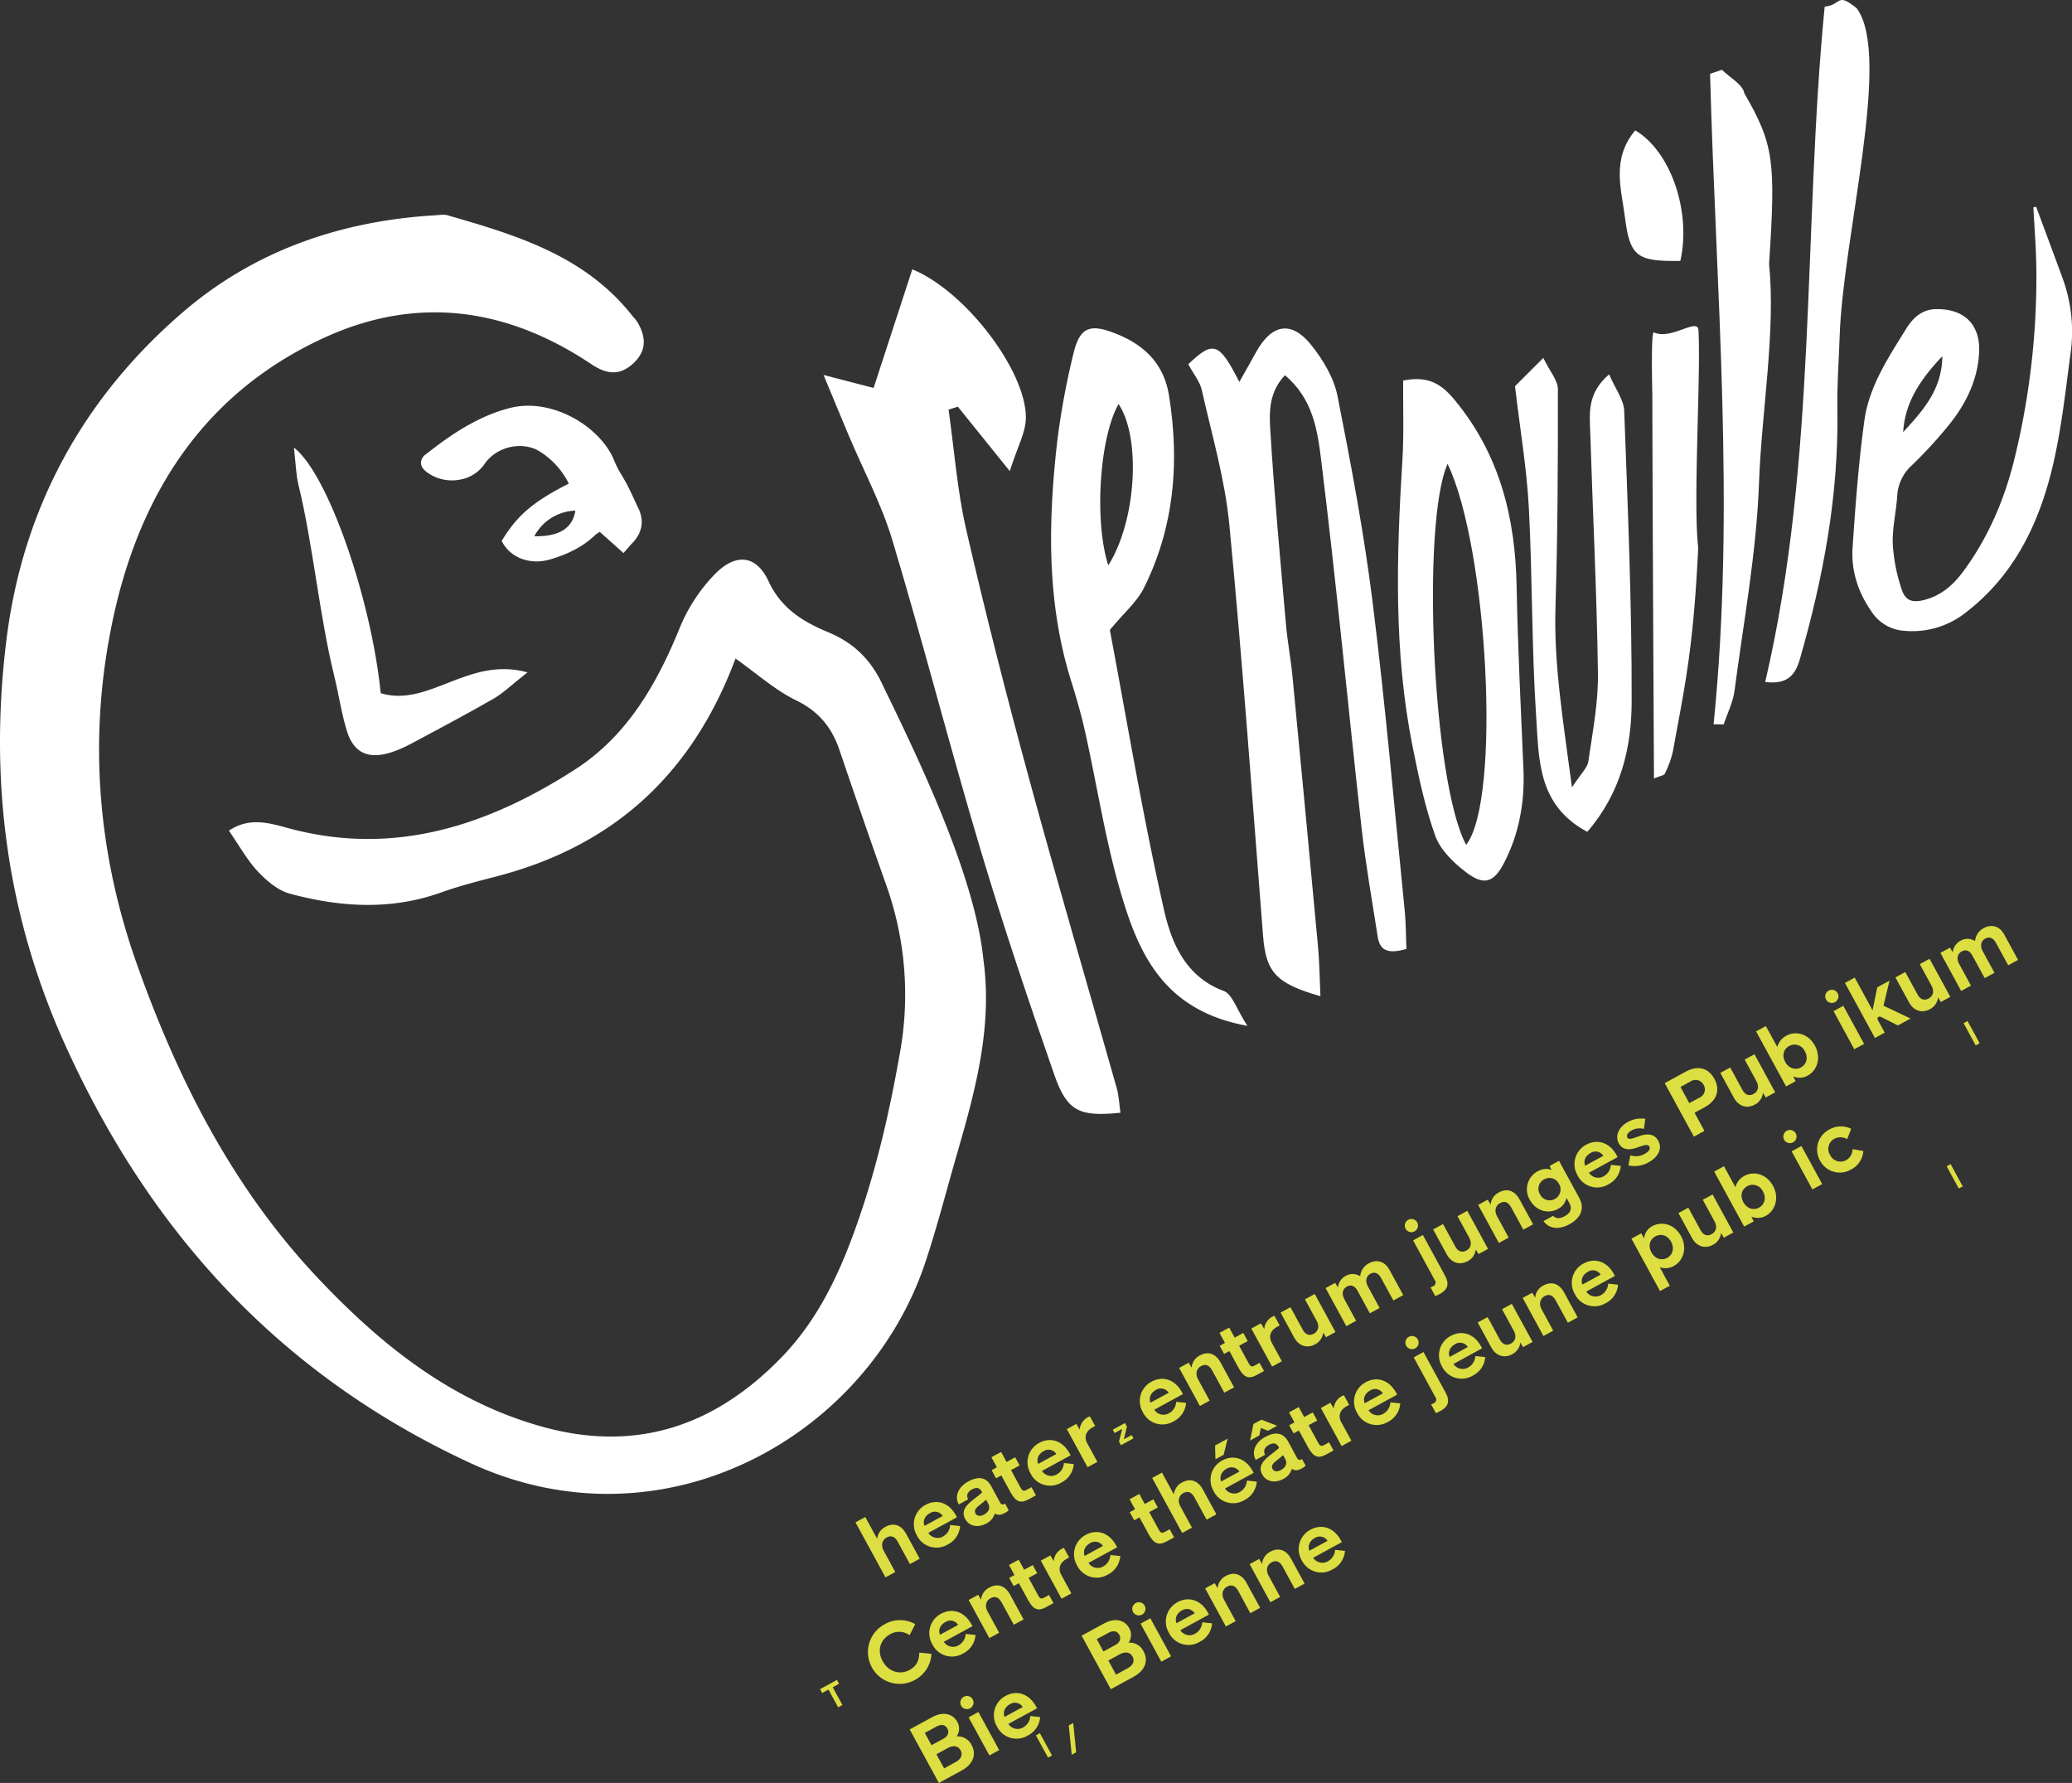 <svg id="Logo" xmlns="http://www.w3.org/2000/svg" xmlns:xlink="http://www.w3.org/1999/xlink" width="817.2" height="703.1" viewBox="0 0 817.2 703.1">
  <rect x="0" y="0" width="817.2" height="703.1" fill="#333333" stroke="none"/>
  <defs>
    <clipPath id="clip-path">
      <path id="Pfad_14" data-name="Pfad 14" d="M0,262.867H817.2v-703.1H0Z" transform="translate(0 440.233)" fill="none"/>
    </clipPath>
  </defs>
  <g id="Logo-2" data-name="Logo" clip-path="url(#clip-path)">
    <g id="Gruppe_2" data-name="Gruppe 2" transform="translate(730.579 81.538)">
      <path id="Pfad_1" data-name="Pfad 1" d="M27.1,0c3.56,9.615,7.158,19.216,10.672,28.849a60.919,60.919,0,0,1,2.865,29.179c-2.059,15.49-3.731,31.156-7.5,46.265C27.714,125.972,18,145.551-.392,159.808a33.911,33.911,0,0,1-24.243,7.425A16.67,16.67,0,0,1-37.718,159.8c-5.384-7.66-8.19-16.185-7.577-25.359,1.116-16.749,2.37-33.53,4.654-50.148,1.846-13.428,9.431-24.8,16.423-36.1,2.466-3.985,6-7.736,11.807-7.827,11.074-.176,17.571,5.983,17.014,17.1C4.061,68.273-.555,77.631-7.185,85.9A175.983,175.983,0,0,1-21.864,101.9a17.626,17.626,0,0,0-5.829,12.122c-.409,6.349-1.988,12.694-1.754,18.993a68.868,68.868,0,0,0,3.463,17.722c1.439,4.6,4.186,5.52,8.952,4.307,6.479-1.65,11.268-5.7,15.19-10.98C8.539,130.1,15.071,114.367,18.986,97.577A300.5,300.5,0,0,0,27.15,22.562C26.987,15.107,26.4,7.66,26.015.209L27.1,0M-25.339,88.871c7.569-8.279,15.32-16.6,15.433-29.936-9.357,9.838-14.815,18.908-15.433,29.936" transform="translate(45.378)" fill="#fff"/>
    </g>
    <g id="Gruppe_3" data-name="Gruppe 3" transform="translate(0 84.689)">
      <path id="Pfad_2" data-name="Pfad 2" d="M130.3,69.641c-4.641-10.413-11.453-17.321-21.909-21.663C98.577,43.9,89.915,38.69,84.876,27.852c-4.649-10-12.464-11.2-20.584-3.324A66.447,66.447,0,0,0,49.722,46.65C40.66,68.788,28.958,89.022,8.567,102.129c-34.608,22.245-71.7,34.459-113.4,23.048-7.476-2.046-15.121-4.279-23.109,1.073,4.135,5.967,7.182,11.582,11.413,16.086,3.469,3.694,7.958,7.5,12.665,8.77,19.809,5.336,39.781,6.617,59.657-.493,6.994-2.5,14.235-4.363,21.44-6.222,45.973-11.86,77.348-39.818,94.642-86.022,8.3,5.865,15.5,12.4,23.9,16.493,8.912,4.338,14.05,10.627,17.083,19.573q8.933,26.333,18.206,52.55a128.774,128.774,0,0,1,5.651,66.877c-4.509,25.674-10.354,50.612-19.648,74.916-6.352,16.607-14.455,32.084-26.793,44.888-26.036,27.026-57.051,37.943-94.191,27.75-36.239-9.945-64.313-32.576-89.295-59.133-33.353-35.457-54.966-78.083-71.083-123.591-15.626-44.125-19.116-89.654-9.514-135.2,10.456-49.611,35.838-89.912,83.749-111.759C-53.455-84.964-18.1-79.863,15-57.706c6.443,4.312,11.681,4.478,16.969-.712,5.028-4.935,4.477-10.372,1.174-15.939a24.567,24.567,0,0,0-2.009-2.468C12.538-100.463-14.5-108.6-41.687-116.416c-1.471-.422-3.178-.105-4.769-.011-37.23,2.183-71.335,13.888-99.569,38.158C-185.4-44.423-209.193-.982-215.648,50.748c-6.914,55.405-.117,108.8,23.318,160.4,33.7,74.213,85.168,130.006,159.539,164.445,75.879,35.138,156.591-10.062,179.584-79.276,4.681-14.086,8.35-28.508,12.483-42.777,7.233-24.972,14.019-50.061,10.354-76.442-3.175-31.921-23.882-75.805-39.329-107.458" transform="translate(218.218 116.63)" fill="#fff"/>
    </g>
    <g id="Gruppe_4" data-name="Gruppe 4" transform="translate(468.656 129.537)">
      <path id="Pfad_3" data-name="Pfad 3" d="M0,5.268c9.885-9.405,12.13-8.723,20.146,7C22.794,7.544,24.849,3.85,26.932.17c6.189-10.927,13.916-12.136,21.708-2.3,4.614,5.821,8.813,12.85,10.21,19.9C64.207,44.8,69.323,71.951,72.728,99.279c5.029,40.348,8.549,80.882,12.627,121.345.494,4.9.454,9.851.68,15.257-6.315,1.72-10.354,1.353-11.306-4.755-2.241-14.361-4.787-28.692-6.395-43.125-5.4-48.418-9.974-96.935-15.963-145.278C50.956,31.291,49.106,18.8,38.128,9.615c-6.305,6.626-6.214,14.43-5.791,21.424,1.543,25.531,3.935,51.007,6.158,76.49.61,6.992,1.934,13.919,2.608,20.906q5.139,53.2,10.06,106.412c.583,6.331.639,12.711.966,19.644-17.653-5.015-21.515-9.576-22.633-23.807-4.253-54.067-8.1-108.175-13.3-162.15-1.722-17.894-6.909-35.462-10.868-53.1C4.6,12.179,2.169,9.291,0,5.268" transform="translate(0 8.823)" fill="#fff"/>
    </g>
    <g id="Gruppe_5" data-name="Gruppe 5" transform="translate(414.554 129.472)">
      <path id="Pfad_4" data-name="Pfad 4" d="M28.943,102.835c-33.118-5.976-42.857-28.58-49.832-52.155C-27.037,29.895-30.3,8.263-35.021-12.953c-1.493-6.7-3.384-13.328-5.446-19.878-9.789-31.081-9.2-62.81-5.611-94.624A300.659,300.659,0,0,1-39.769-161.8c2.576-11.065,6.591-12.456,17.218-8.171,11.207,4.518,18.613,12.042,20.564,24.185C2.238-119.5.136-93.9-11.873-69.819c-2.709,5.43-7.759,9.694-13.43,16.548,6.7,35.435,12.929,73.13,21.347,110.33C-1.043,69.933,4.428,83.449,19.63,89.1c3.354,1.246,5,7.1,9.313,13.738M-25.918-78.75c10.969-17.289,13.061-50.09,4.058-63.611-7.548,13.222-9.656,46.268-4.058,63.611" transform="translate(48.472 172.221)" fill="#fff"/>
    </g>
    <g id="Gruppe_6" data-name="Gruppe 6" transform="translate(551.348 149.495)">
      <path id="Pfad_5" data-name="Pfad 5" d="M.766.219C10.126-1.664,15.4,1.032,20.945,7.7c17.988,21.639,24.091,46.64,24.594,73.959.441,23.9,1.653,47.8,2.674,71.686.556,13.013-1.631,25.437-7.615,37.019-4.076,7.887-7.958,9.158-15.126,3.657-4.866-3.732-10.023-8.714-12.01-14.232-4.095-11.375-6.586-23.394-8.973-35.3C-3,107.138-1.855,69.439.472,31.692,1.114,21.269.7,10.779.766.219M25.625,183.307C39.566,165.5,34.145,66,18.3,33.051c-10.459,23.39-5.94,125.712,7.326,150.256" transform="translate(1.282 0.367)" fill="#fff"/>
    </g>
    <g id="Gruppe_7" data-name="Gruppe 7" transform="translate(597.517 141.134)">
      <path id="Pfad_6" data-name="Pfad 6" d="M10.657,69.874c-19.6-10.44-19.041-28.62-20.133-45.061-1.83-27.558-1.469-55.254-2.918-82.845-.8-15.27-3.407-30.447-5.453-47.816l11.17-11.172c2.64,5.449,5.742,8.888,5.746,12.333.05,28.623-.072,57.26-.95,85.867-.7,22.845,3.055,45.053,6.5,71.172,3.566-5.491,6.085-7.7,6.451-10.217C12.746,30.606,15.03,18.971,14.868,7.4c-.442-31.9-2.07-63.773-3.062-95.664-.224-7.185-1.158-14.8,7.459-22.275,2.448,5.7,5.8,10.009,5.962,14.435,1.418,38.224,3.036,76.47,2.937,114.706C28.118,36.646,23.943,54.5,10.657,69.874" transform="translate(17.847 117.02)" fill="#fff"/>
    </g>
    <g id="Gruppe_8" data-name="Gruppe 8" transform="translate(674.452 27.525)">
      <path id="Pfad_7" data-name="Pfad 7" d="M.521,96.492C9.2,11,1.415-74.513-.872-160.018q2.348-.793,4.7-1.581c3.06,3.065,8.27,5.8,8.808,9.252,11.731,20.248,12.4,26.879,9.771,67.337,2.669,26.528-2.961,58.223-3.966,86.17-.987,27.475-6.074,54.814-9.677,82.171-.594,4.509-2.8,8.806-4.261,13.2q-1.991-.019-3.982-.042" transform="translate(0.872 161.599)" fill="#fff"/>
    </g>
    <g id="Gruppe_9" data-name="Gruppe 9" transform="translate(696.207 0)">
      <path id="Pfad_8" data-name="Pfad 8" d="M8.766.977c6.807-.62,4.56-5.938,12.644.658,13.932,18.809-5.4,89.815-6.724,129.107-.34,10.1-1.076,19.111-.91,29.222.551,33.721-5.584,66.288-14.8,98.368-1.861,6.48-5.2,10.075-13.662,8.953C5.9,179.305.11,89.6,8.766.977" transform="translate(14.681 1.636)" fill="#fff"/>
    </g>
    <g id="Gruppe_10" data-name="Gruppe 10" transform="translate(115.921 176.492)">
      <path id="Pfad_9" data-name="Pfad 9" d="M34.442,33.143C28.06,38.158,24.872,41.33,21.106,43.5,10.554,49.563-.21,55.263-10.941,61.016-22.6,67.269-32.9,69.033-36.823,56.164c-2.151-7.054-3.189-14.443-4.961-21.623-5.826-23.612-8.34-51.606-14.08-75.24-1.024-4.21-1.094-8.653-1.818-14.807,13.708,10.555,30.676,60.752,34.229,96.86,18.99,5.77,34.523-14.671,57.894-8.211" transform="translate(57.681 55.506)" fill="#fff"/>
    </g>
    <g id="Gruppe_11" data-name="Gruppe 11" transform="translate(651.513 128.624)">
      <path id="Pfad_10" data-name="Pfad 10" d="M.24.89C7.079,4.252,17.676-5.078,17.962.122c.989,17.963-2.18,67.923-.1,85.77-1.944,40.5-5.342,54.6-9.968,80.244A39.539,39.539,0,0,1,4.675,175c-.3.672-1.762.824-4.26,1.877C.16,126.153-.121,76.076-.231,26-.234,24.342-.836,2.823.24.89" transform="translate(0.402 1.491)" fill="#fff"/>
    </g>
    <g id="Gruppe_12" data-name="Gruppe 12" transform="translate(166.027 160.002)">
      <path id="Pfad_11" data-name="Pfad 11" d="M32.028,15.052c-.533-1.1-1.048-2.217-1.562-3.332-.84-1.819-1.683-3.637-2.6-5.413-.66-1.286-1.394-2.536-2.127-3.785A42.618,42.618,0,0,1,22.61-3.485C17.408-16.733-1.85-28.721-18.8-24.259-31.585-20.924-42.171-13.547-51.7-6.069A4.262,4.262,0,0,0-53.638-2.7c.018,1.342.819,2.578,2.445,3.782A16.656,16.656,0,0,0-38.473,3.967a14.877,14.877,0,0,0,9.955-6.254c4.587-6.738,14.618-9.1,21.476-5.04A31.392,31.392,0,0,1,4.67,5.5C-9.1,12.452-15.524,17.9-21.4,27.462l-.415.676.4.687c3.55,6.192,11.1,8.813,18.814,6.548,7.479-2.218,13.039-5.213,17.5-9.431a12.33,12.33,0,0,1,1.944-1.389c.013-.006.027-.016.04-.024l9.362,8.35,1.9-2.182c.521-.6.917-1.07,1.351-1.5,4.18-4.208,5.033-8.966,2.543-14.139M7.263,16.159C6.179,23.119.838,26.446-8.93,26.253A19,19,0,0,1,7.263,16.159" transform="translate(53.638 25.209)" fill="#fff"/>
    </g>
    <g id="Gruppe_13" data-name="Gruppe 13" transform="translate(324.812 106.196)">
      <path id="Pfad_12" data-name="Pfad 12" d="M43.776,124.351c-16.206,1.643-21.029-.466-26.1-15.024C7.371,79.795-2.613,50.116-11.548,20.152c-12.039-40.373-22.507-81.21-34.621-121.561-4.261-14.19-11.4-27.531-17.195-41.271-2.785-6.6-5.51-13.232-9.948-23.9,10.014,2.6,15.748,4.09,19.739,5.125,5.108-15.664,10.169-31.184,15.259-46.8,21.091,8.663,44.815,40.062,44.8,58.421,0,5.9-3.389,11.713-6.358,21.165-8.655-10.744-14.564-18.076-20.472-25.408l-3.665,1.164c2.247,15.811,3.4,31.866,6.968,47.385C-9.427-72.461-1.007-39.549,7.909-6.794c11.049,40.589,22.962,80.946,34.405,121.43.88,3.116.989,6.446,1.461,9.715" transform="translate(73.312 208.255)" fill="#fff"/>
    </g>
    <g id="Gruppe_14" data-name="Gruppe 14" transform="translate(638.833 51.409)">
      <path id="Pfad_13" data-name="Pfad 13" d="M2.284,0C16.417,8.35,24.42,32.247,20.07,51.481,3.006,51.75.173,49.8-1.782,34.258-3.2,23.014-7.172,11.3,2.284,0" transform="translate(3.825)" fill="#fff"/>
    </g>
  </g>
  <g id="Theaterzentrum">
    <g id="Gruppe_16" data-name="Gruppe 16" transform="translate(323.434 662.484)">
      <path id="Pfad_15" data-name="Pfad 15" d="M-2.748-1.584l3.817,7-1.682.916-3.817-7L-6.916.688-7.748-.838l6.654-3.627L-.262-2.94Z" transform="translate(7.748 4.465)" fill="#ddde41"/>
    </g>
    <g id="Gruppe_23" data-name="Gruppe 23" clip-path="url(#clip-path)">
      <g id="Gruppe_17" data-name="Gruppe 17" transform="translate(337.408 598.219)">
        <path id="Pfad_16" data-name="Pfad 16" d="M5.868,8.114,2,10.221l-11.83-21.7,3.863-2.1,4.7,8.621A5.927,5.927,0,0,1,1.979-9.7c3.122-1.7,6.181-.9,8.206,2.814L15.5,2.864,11.635,4.971,6.872-3.77C5.7-5.91,4.215-6.45,2.461-5.493.767-4.57.05-2.559,1.314-.24Z" transform="translate(9.827 13.589)" fill="#ddde41"/>
      </g>
      <g id="Gruppe_18" data-name="Gruppe 18" transform="translate(360.431 592.319)">
        <path id="Pfad_17" data-name="Pfad 17" d="M6.2,1.959l.42.773L-4.68,8.891a4.318,4.318,0,0,0,5.927,1.321A5.446,5.446,0,0,0,3.954,5.765l3.894.423A8.879,8.879,0,0,1,2.923,13.5,8.6,8.6,0,0,1-9.223,9.825,8.629,8.629,0,0,1-5.768-2.163c4.4-2.4,9.227-.9,11.966,4.122M-6.187,6.126.978,2.22A3.6,3.6,0,0,0-4.03,1.1C-5.9,2.116-7,3.988-6.187,6.126" transform="translate(10.379 3.282)" fill="#ddde41"/>
      </g>
      <g id="Gruppe_19" data-name="Gruppe 19" transform="translate(377.412 582.895)">
        <path id="Pfad_18" data-name="Pfad 18" d="M5.594,5.206a6.428,6.428,0,0,1-3.45,4C-.889,10.86-4.433,10.439-6.071,7.439-7.691,4.463-6.178,2.289-2.682-.426l.973-.762a28.432,28.432,0,0,0,2.281-1.9L.394-3.414C-.481-5.019-1.671-5.22-3.484-4.23c-1.723.939-2.265,2.353-1.468,3.884L-8.638,1.665c-1.827-3.209-.1-6.967,3.71-9.041C-1-9.515,2.172-9.28,4.28-5.34L7.428.5c.728,1.338,1.08,1.417,2.18.816l1.426,2.618A5.23,5.23,0,0,1,9.571,5c-1.4.763-2.643,1.1-3.977.2m-4.213.407c1.605-.875,2.6-2.456,1.573-4.33L2.144-.2C1.512.335.673,1.061-.623,2.077-2.244,3.348-2.546,4.283-2.043,5.2c.6,1.1,1.878,1.254,3.424.41" transform="translate(9.369 8.718)" fill="#ddde41"/>
      </g>
      <g id="Gruppe_20" data-name="Gruppe 20" transform="translate(391.012 572.564)">
        <path id="Pfad_19" data-name="Pfad 19" d="M6.566,6.4,3.594,8.02c-2.943,1.605-4.916,1.1-7.04-2.795l-3.646-6.69L-9.173-.329l-1.75-3.212,2.081-1.136L-11-8.629l3.836-2.091,2.155,3.954,3.389-1.848L.133-5.4-3.256-3.555.553,3.432c.567,1.04,1.052,1.508,2.3.827l1.961-1.07Z" transform="translate(10.997 10.72)" fill="#ddde41"/>
      </g>
      <g id="Gruppe_21" data-name="Gruppe 21" transform="translate(405.262 567.883)">
        <path id="Pfad_20" data-name="Pfad 20" d="M6.2,1.959l.42.771-11.3,6.158A4.314,4.314,0,0,0,1.246,10.21,5.444,5.444,0,0,0,3.953,5.765l3.894.423A8.874,8.874,0,0,1,2.925,13.5,8.6,8.6,0,0,1-9.223,9.824,8.628,8.628,0,0,1-5.768-2.163c4.4-2.4,9.227-.9,11.966,4.122M-6.187,6.125.978,2.218A3.6,3.6,0,0,0-4.031,1.094C-5.9,2.114-7,3.988-6.187,6.125" transform="translate(10.379 3.282)" fill="#ddde41"/>
      </g>
      <g id="Gruppe_22" data-name="Gruppe 22" transform="translate(420.755 558.537)">
        <path id="Pfad_21" data-name="Pfad 21" d="M4.5,6.708.64,8.815-7.544-6.2l3.776-2.059L-2.46-6A6.05,6.05,0,0,1,.865-10.937a3.751,3.751,0,0,1,.687-.3l2.075,3.8-1.013.553C.386-5.662-1.037-3.461.552-.546Z" transform="translate(7.544 11.234)" fill="#ddde41"/>
      </g>
    </g>
    <g id="Gruppe_24" data-name="Gruppe 24" transform="translate(438.878 561.17)">
      <path id="Pfad_23" data-name="Pfad 23" d="M-4.486-3.324-9.423-.633l-.767-1.405,1.261-5.034-3,1.637-.714-1.309,4.817-2.626.759,1.394L-8.286-2.951-5.2-4.634Z" transform="translate(12.645 9.371)" fill="#ddde41"/>
    </g>
    <g id="Gruppe_40" data-name="Gruppe 40" clip-path="url(#clip-path)">
      <g id="Gruppe_25" data-name="Gruppe 25" transform="translate(449.556 543.739)">
        <path id="Pfad_24" data-name="Pfad 24" d="M6.2,1.959l.422.771-11.3,6.16a4.319,4.319,0,0,0,5.927,1.321A5.449,5.449,0,0,0,3.954,5.765l3.894.423A8.879,8.879,0,0,1,2.923,13.5,8.6,8.6,0,0,1-9.223,9.825,8.628,8.628,0,0,1-5.768-2.163c4.4-2.4,9.227-.9,11.966,4.122M-6.187,6.125.978,2.22A3.6,3.6,0,0,0-4.03,1.094C-5.9,2.114-7,3.988-6.187,6.125" transform="translate(10.379 3.282)" fill="#ddde41"/>
      </g>
      <g id="Gruppe_26" data-name="Gruppe 26" transform="translate(465.05 533.665)">
        <path id="Pfad_25" data-name="Pfad 25" d="M4.5,6.98.64,9.086-7.544-5.928l3.776-2.057,1.145,1.96A5.913,5.913,0,0,1,.616-10.838c3.122-1.7,6.181-.9,8.206,2.816L14.137,1.73,10.272,3.837,5.509-4.9C4.342-7.044,2.852-7.583,1.1-6.628-.6-5.7-1.314-3.694-.049-1.375Z" transform="translate(7.544 11.689)" fill="#ddde41"/>
      </g>
      <g id="Gruppe_27" data-name="Gruppe 27" transform="translate(480.97 523.53)">
        <path id="Pfad_26" data-name="Pfad 26" d="M6.566,6.4,3.593,8.02C.651,9.626-1.323,9.119-3.446,5.226L-7.092-1.463-9.173-.331l-1.75-3.21,2.081-1.136L-11-8.629l3.835-2.091,2.155,3.953,3.389-1.846L.133-5.4-3.257-3.555.552,3.432c.567,1.04,1.054,1.508,2.3.827L4.816,3.191Z" transform="translate(10.997 10.72)" fill="#ddde41"/>
      </g>
      <g id="Gruppe_28" data-name="Gruppe 28" transform="translate(493.529 518.87)">
        <path id="Pfad_27" data-name="Pfad 27" d="M4.5,6.708.64,8.815-7.544-6.2l3.776-2.059L-2.46-6A6.05,6.05,0,0,1,.865-10.939a3.72,3.72,0,0,1,.687-.3l2.075,3.8-1.013.551C.386-5.663-1.037-3.461.552-.546Z" transform="translate(7.544 11.234)" fill="#ddde41"/>
      </g>
      <g id="Gruppe_29" data-name="Gruppe 29" transform="translate(505.063 510.275)">
        <path id="Pfad_28" data-name="Pfad 28" d="M6.291,5.689a5.965,5.965,0,0,1-3.213,4.646c-3.033,1.651-6.352.8-8.263-2.709l-5.349-9.811,3.9-2.123,4.828,8.859C-.757,6.484.811,7.1,2.593,6.125c1.666-.909,2.325-2.813,1.11-5.04L-.932-7.42,2.933-9.527,11.117,5.489,7.37,7.53Z" transform="translate(10.535 9.527)" fill="#ddde41"/>
      </g>
      <g id="Gruppe_30" data-name="Gruppe 30" transform="translate(522.811 497.342)">
        <path id="Pfad_29" data-name="Pfad 29" d="M4.5,8.789.64,10.9-7.544-4.119l3.776-2.057,1.1,1.87A5.78,5.78,0,0,1,.349-8.881a5.456,5.456,0,0,1,5.761.1,6.432,6.432,0,0,1,3.336-5.058c3.151-1.717,6.315-.936,8.212,2.543l5.429,9.96L19.192.784l-4.8-8.8c-1.136-2.081-2.624-2.619-4.288-1.712-1.546.842-2.193,2.7-.912,5.047l4.585,8.415-3.865,2.1-4.8-8.8C3.984-5.042,2.526-5.6.831-4.673-.715-3.83-1.379-2-.1.345Z" transform="translate(7.544 14.719)" fill="#ddde41"/>
      </g>
      <g id="Gruppe_31" data-name="Gruppe 31" transform="translate(554.052 480.705)">
        <path id="Pfad_30" data-name="Pfad 30" d="M.115,1.433A2.6,2.6,0,0,1,1.174-2.074a2.579,2.579,0,0,1,3.52,1.013A2.587,2.587,0,0,1,3.653,2.474,2.61,2.61,0,0,1,.115,1.433M9.95,24.57a7.067,7.067,0,0,0,1.032-.444,1.569,1.569,0,0,0,.623-2.463L3.081,6.025,6.946,3.918l8.671,15.907c1.8,3.3,1.286,5.545-2.043,7.359a15.537,15.537,0,0,1-1.744.835Z" transform="translate(0.193 2.4)" fill="#ddde41"/>
      </g>
      <g id="Gruppe_32" data-name="Gruppe 32" transform="translate(565.233 477.478)">
        <path id="Pfad_31" data-name="Pfad 31" d="M6.291,5.689a5.965,5.965,0,0,1-3.213,4.646c-3.033,1.651-6.352.8-8.263-2.709l-5.349-9.811,3.9-2.123,4.828,8.859C-.757,6.484.811,7.1,2.593,6.123,4.259,5.216,4.919,3.314,3.7,1.084L-.932-7.42,2.933-9.527,11.117,5.487,7.37,7.53Z" transform="translate(10.535 9.527)" fill="#ddde41"/>
      </g>
      <g id="Gruppe_33" data-name="Gruppe 33" transform="translate(582.981 469.384)">
        <path id="Pfad_32" data-name="Pfad 32" d="M4.5,6.98.64,9.086-7.544-5.928l3.776-2.059,1.145,1.961A5.911,5.911,0,0,1,.616-10.838c3.122-1.7,6.181-.9,8.206,2.816L14.138,1.73,10.273,3.837,5.509-4.9C4.342-7.046,2.853-7.584,1.1-6.628-.6-5.7-1.314-3.694-.049-1.375Z" transform="translate(7.544 11.689)" fill="#ddde41"/>
      </g>
      <g id="Gruppe_34" data-name="Gruppe 34" transform="translate(602.229 457.758)">
        <path id="Pfad_33" data-name="Pfad 33" d="M6.268,9.355c-4.044,2.2-7.933,1.933-10.242-1.243L-.14,6.02c1.105,1.251,2.709,1.148,4.581.126,2.231-1.215,3-2.91,1.757-5.2L5.1-1.073A6.283,6.283,0,0,1,1.557,3.4c-3.33,1.814-8.31,1.1-10.935-3.72A8.064,8.064,0,0,1-6.455-11.438c2.2-1.2,4.151-1.3,5.662-.58l-.77-1.624,3.716-2.025L10.079-1.13c2.431,4.461.47,8.152-3.811,10.485M2.079-6.678A4.2,4.2,0,0,0-3.695-8.354,4.144,4.144,0,0,0-5.365-2.507,4.181,4.181,0,0,0,.52-.624,4.245,4.245,0,0,0,2.079-6.678" transform="translate(10.497 15.667)" fill="#ddde41"/>
      </g>
      <g id="Gruppe_35" data-name="Gruppe 35" transform="translate(620.998 450.289)">
        <path id="Pfad_34" data-name="Pfad 34" d="M6.2,1.959l.42.773-11.3,6.158a4.317,4.317,0,0,0,5.927,1.321A5.445,5.445,0,0,0,3.953,5.765l3.894.423A8.878,8.878,0,0,1,2.925,13.5,8.6,8.6,0,0,1-9.222,9.825,8.628,8.628,0,0,1-5.767-2.163c4.4-2.4,9.225-.9,11.964,4.122M-6.187,6.125.978,2.22A3.6,3.6,0,0,0-4.031,1.1C-5.9,2.116-7,3.988-6.187,6.125" transform="translate(10.378 3.282)" fill="#ddde41"/>
      </g>
      <g id="Gruppe_36" data-name="Gruppe 36" transform="translate(637.832 441.071)">
        <path id="Pfad_35" data-name="Pfad 35" d="M1.651,6.919l.768-3.967a7.155,7.155,0,0,0,5.544-.514C9.478,1.612,10.47.531,9.919-.48c-.438-.8-1.214-.882-3.352-.139L5.038-.1C1.73,1.051-.75.746-2.128-1.782c-1.8-3.3.489-6.745,3.463-8.366a10.586,10.586,0,0,1,6.97-1.29L7.763-7.48a6.648,6.648,0,0,0-4.755.548C1.639-6.188.694-5.094,1.229-4.112c.422.773,1.132.733,3.3-.027l1.556-.54c3.368-1.179,5.98-.636,7.34,1.862,1.864,3.419-.446,6.682-3.776,8.5a11.327,11.327,0,0,1-8,1.238" transform="translate(2.764 11.588)" fill="#ddde41"/>
      </g>
      <g id="Gruppe_37" data-name="Gruppe 37" transform="translate(656.565 421.214)">
        <path id="Pfad_36" data-name="Pfad 36" d="M0,2.212,8.265-2.294C13.29-5.033,17.34-3.615,19.592.517,21.877,4.71,20.8,8.961,15.807,11.682l-4.044,2.2,3.907,7.166-4.164,2.268ZM6.221,3.719,9.7,10.111l4.015-2.188a3.478,3.478,0,0,0,1.608-5.042A3.533,3.533,0,0,0,10.2,1.547Z" transform="translate(0 3.704)" fill="#ddde41"/>
      </g>
      <g id="Gruppe_38" data-name="Gruppe 38" transform="translate(678.497 415.74)">
        <path id="Pfad_37" data-name="Pfad 37" d="M6.291,5.689a5.958,5.958,0,0,1-3.215,4.644c-3.033,1.653-6.35.8-8.263-2.707l-5.347-9.811,3.9-2.124,4.828,8.861C-.757,6.484.809,7.1,2.593,6.123,4.257,5.216,4.919,3.314,3.7,1.084L-.932-7.42,2.932-9.527,11.117,5.487,7.37,7.53Z" transform="translate(10.535 9.527)" fill="#ddde41"/>
      </g>
      <g id="Gruppe_39" data-name="Gruppe 39" transform="translate(692.598 404.611)">
        <path id="Pfad_38" data-name="Pfad 38" d="M7.663,7.281a6.336,6.336,0,0,1-5.85.374l.96,1.905L-1,11.618l-11.831-21.7,3.865-2.107,4.505,8.265A7.1,7.1,0,0,1-.788-8.437c3.3-1.8,8.434-1.011,11.157,3.985,2.69,4.933.682,9.885-2.707,11.732M4.869,4.136C6.861,3.05,7.925.542,6.4-2.253A4.449,4.449,0,0,0,.251-4.337c-1.963,1.07-3.119,3.474-1.58,6.3,1.524,2.795,4.237,3.244,6.2,2.174" transform="translate(12.833 12.193)" fill="#ddde41"/>
      </g>
    </g>
    <g id="Gruppe_41" data-name="Gruppe 41" transform="translate(774.437 402.625)">
      <path id="Pfad_40" data-name="Pfad 40" d="M0-.468l1.562-.851L6.341,7.45,4.78,8.3Z" transform="translate(0 1.319)" fill="#ddde41"/>
    </g>
    <g id="Gruppe_67" data-name="Gruppe 67" clip-path="url(#clip-path)">
      <g id="Gruppe_42" data-name="Gruppe 42" transform="translate(719.874 390.318)">
        <path id="Pfad_41" data-name="Pfad 41" d="M.115,1.433A2.6,2.6,0,0,1,1.173-2.074,2.582,2.582,0,0,1,4.694-1.063,2.588,2.588,0,0,1,3.653,2.474,2.608,2.608,0,0,1,.115,1.433M3.081,6.025,6.946,3.918,15.13,18.932l-3.865,2.107Z" transform="translate(0.193 2.4)" fill="#ddde41"/>
      </g>
      <g id="Gruppe_43" data-name="Gruppe 43" transform="translate(727.647 385.507)">
        <path id="Pfad_42" data-name="Pfad 42" d="M5.868,8.114,2,10.221l-11.83-21.7,3.865-2.107L1.072-.686,2.918-9.753l4.846-2.642-2.392,9.9L16.065,2.556,11.042,5.294,4.529,1.98c-1.081-.569-1.854.278-1.385,1.14Z" transform="translate(9.827 13.589)" fill="#ddde41"/>
      </g>
      <g id="Gruppe_44" data-name="Gruppe 44" transform="translate(747.555 378.097)">
        <path id="Pfad_43" data-name="Pfad 43" d="M6.291,5.689a5.965,5.965,0,0,1-3.213,4.646c-3.033,1.651-6.352.8-8.265-2.709l-5.347-9.811,3.894-2.123,4.83,8.859C-.757,6.484.811,7.1,2.593,6.125c1.666-.909,2.325-2.811,1.11-5.04L-.932-7.42,2.933-9.527,11.117,5.487,7.37,7.53Z" transform="translate(10.535 9.527)" fill="#ddde41"/>
      </g>
      <g id="Gruppe_45" data-name="Gruppe 45" transform="translate(765.303 365.164)">
        <path id="Pfad_44" data-name="Pfad 44" d="M4.5,8.789.64,10.9-7.544-4.119l3.776-2.057,1.1,1.87A5.783,5.783,0,0,1,.349-8.883a5.459,5.459,0,0,1,5.761.1,6.434,6.434,0,0,1,3.336-5.058c3.151-1.717,6.315-.936,8.212,2.543l5.429,9.96L19.192.783l-4.8-8.8c-1.136-2.083-2.624-2.621-4.288-1.712-1.546.842-2.193,2.7-.912,5.047l4.585,8.414L9.916,5.839l-4.8-8.8C3.984-5.042,2.526-5.6.831-4.673-.715-3.83-1.378-2-.1.345Z" transform="translate(7.544 14.719)" fill="#ddde41"/>
      </g>
      <g id="Gruppe_46" data-name="Gruppe 46" transform="translate(342.296 638.888)">
        <path id="Pfad_45" data-name="Pfad 45" d="M.566,6.927a12.453,12.453,0,0,1,5.1-16.893,12.056,12.056,0,0,1,12.044-.048L15.5-5.648A6.986,6.986,0,0,0,7.79-6C3.985-3.922,2.559.327,4.86,4.549c2.365,4.339,6.908,5.528,10.6,3.517,2.675-1.458,3.785-3.526,3.863-6.848l4.806.466a12.44,12.44,0,0,1-6.559,10.324,12.464,12.464,0,0,1-17-5.08" transform="translate(0.948 11.602)" fill="#ddde41"/>
      </g>
      <g id="Gruppe_47" data-name="Gruppe 47" transform="translate(366.53 635.269)">
        <path id="Pfad_46" data-name="Pfad 46" d="M6.2,1.959l.42.771-11.3,6.158A4.314,4.314,0,0,0,1.246,10.21,5.444,5.444,0,0,0,3.953,5.765l3.894.423A8.877,8.877,0,0,1,2.925,13.5,8.6,8.6,0,0,1-9.223,9.824,8.628,8.628,0,0,1-5.768-2.163c4.4-2.4,9.227-.9,11.966,4.122M-6.187,6.125.978,2.22A3.6,3.6,0,0,0-4.031,1.094C-5.9,2.114-7,3.988-6.187,6.125" transform="translate(10.379 3.282)" fill="#ddde41"/>
      </g>
      <g id="Gruppe_48" data-name="Gruppe 48" transform="translate(382.023 625.195)">
        <path id="Pfad_47" data-name="Pfad 47" d="M4.5,6.98.64,9.086-7.544-5.928l3.776-2.059,1.145,1.96a5.91,5.91,0,0,1,3.239-4.81c3.122-1.7,6.181-.9,8.208,2.814L14.138,1.73l-3.865,2.1L5.508-4.9C4.342-7.046,2.853-7.584,1.1-6.628-.6-5.7-1.314-3.694-.049-1.375Z" transform="translate(7.544 11.689)" fill="#ddde41"/>
      </g>
      <g id="Gruppe_49" data-name="Gruppe 49" transform="translate(397.942 615.061)">
        <path id="Pfad_48" data-name="Pfad 48" d="M6.566,6.4,3.594,8.021C.651,9.627-1.322,9.12-3.446,5.227l-3.646-6.69L-9.173-.33l-1.75-3.212,2.081-1.134L-11-8.628l3.835-2.091,2.156,3.953,3.389-1.848L.133-5.4-3.257-3.556.552,3.431c.567,1.04,1.054,1.509,2.3.829L4.816,3.19Z" transform="translate(10.997 10.719)" fill="#ddde41"/>
      </g>
      <g id="Gruppe_50" data-name="Gruppe 50" transform="translate(410.502 610.399)">
        <path id="Pfad_49" data-name="Pfad 49" d="M4.5,6.708.64,8.815-7.544-6.2l3.776-2.057L-2.462-6A6.055,6.055,0,0,1,.865-10.937a3.747,3.747,0,0,1,.685-.3L3.625-7.428l-1.011.551C.384-5.662-1.039-3.459.55-.546Z" transform="translate(7.544 11.234)" fill="#ddde41"/>
      </g>
      <g id="Gruppe_51" data-name="Gruppe 51" transform="translate(423.607 604.157)">
        <path id="Pfad_50" data-name="Pfad 50" d="M6.2,1.959l.422.771-11.3,6.16A4.315,4.315,0,0,0,1.246,10.21,5.44,5.44,0,0,0,3.953,5.765l3.894.423A8.878,8.878,0,0,1,2.925,13.5,8.6,8.6,0,0,1-9.223,9.824,8.629,8.629,0,0,1-5.768-2.163c4.4-2.4,9.227-.9,11.966,4.122M-6.187,6.125.978,2.22A3.6,3.6,0,0,0-4.031,1.094C-5.9,2.114-7,3.988-6.187,6.125" transform="translate(10.379 3.282)" fill="#ddde41"/>
      </g>
      <g id="Gruppe_52" data-name="Gruppe 52" transform="translate(445.507 589.134)">
        <path id="Pfad_51" data-name="Pfad 51" d="M6.566,6.4,3.594,8.022c-2.943,1.6-4.916,1.1-7.04-2.8l-3.646-6.69L-9.171-.331l-1.752-3.21,2.081-1.136L-11-8.629l3.836-2.091,2.155,3.953,3.389-1.846L.133-5.4-3.256-3.555.553,3.432c.567,1.041,1.052,1.508,2.3.827L4.816,3.191Z" transform="translate(10.997 10.72)" fill="#ddde41"/>
      </g>
      <g id="Gruppe_53" data-name="Gruppe 53" transform="translate(454.421 580.711)">
        <path id="Pfad_52" data-name="Pfad 52" d="M5.868,8.114,2,10.221l-11.83-21.7,3.863-2.107,4.7,8.623A5.918,5.918,0,0,1,1.979-9.7c3.122-1.7,6.181-.9,8.206,2.814L15.5,2.864,11.637,4.971,6.872-3.77C5.7-5.91,4.216-6.448,2.461-5.493.767-4.569.05-2.559,1.314-.24Z" transform="translate(9.827 13.589)" fill="#ddde41"/>
      </g>
      <g id="Gruppe_54" data-name="Gruppe 54" transform="translate(477.445 567.323)">
        <path id="Pfad_53" data-name="Pfad 53" d="M6.2,4.759l.42.771-11.3,6.16A4.314,4.314,0,0,0,1.246,13.01,5.444,5.444,0,0,0,3.953,8.565l3.894.423A8.878,8.878,0,0,1,2.923,16.3,8.6,8.6,0,0,1-9.223,12.623,8.629,8.629,0,0,1-5.768.637c4.4-2.4,9.227-.9,11.966,4.122M-8.6-5.263-3.633-7.97-5.211-1.6-8.452.172ZM-6.187,8.924l7.165-3.9A3.6,3.6,0,0,0-4.031,3.893C-5.9,4.914-7,6.787-6.187,8.924" transform="translate(10.379 7.97)" fill="#ddde41"/>
      </g>
      <g id="Gruppe_55" data-name="Gruppe 55" transform="translate(493.034 559.838)">
        <path id="Pfad_54" data-name="Pfad 54" d="M.5.636l3.121-1.7,6.206,2.4L6.174,3.329,3.406,2.214,2.814,5.161-.842,7.154ZM15.631,18.343a6.428,6.428,0,0,1-3.45,4C9.148,24,5.6,23.578,3.967,20.574,2.346,17.6,3.86,15.427,7.354,12.712l.973-.762a28.541,28.541,0,0,0,2.282-1.9l-.177-.327c-.875-1.605-2.065-1.8-3.878-.816-1.725.941-2.266,2.353-1.469,3.886L1.4,14.8C-.428,11.594,1.3,7.836,5.109,5.761c3.924-2.139,7.1-1.9,9.209,2.038l3.146,5.842c.73,1.338,1.081,1.417,2.18.816l1.428,2.618a5.255,5.255,0,0,1-1.463,1.067c-1.4.762-2.643,1.094-3.978.2m-4.213.407c1.607-.875,2.6-2.455,1.575-4.33l-.81-1.485c-.634.538-1.473,1.265-2.769,2.279-1.621,1.27-1.921,2.2-1.42,3.127.6,1.1,1.878,1.252,3.424.409" transform="translate(0.842 1.065)" fill="#ddde41"/>
      </g>
      <g id="Gruppe_56" data-name="Gruppe 56" transform="translate(508.382 554.863)">
        <path id="Pfad_55" data-name="Pfad 55" d="M6.566,6.4,3.593,8.021C.651,9.627-1.323,9.12-3.446,5.227l-3.646-6.69L-9.173-.33l-1.75-3.212,2.081-1.134L-11-8.628l3.835-2.091,2.156,3.953,3.387-1.848L.133-5.4-3.257-3.556.552,3.431c.567,1.041,1.054,1.509,2.3.829L4.816,3.19Z" transform="translate(10.997 10.719)" fill="#ddde41"/>
      </g>
      <g id="Gruppe_57" data-name="Gruppe 57" transform="translate(520.942 550.2)">
        <path id="Pfad_56" data-name="Pfad 56" d="M4.5,6.708.64,8.815-7.544-6.2l3.776-2.057L-2.462-6A6.05,6.05,0,0,1,.863-10.937a3.751,3.751,0,0,1,.687-.3L3.625-7.428l-1.011.551C.384-5.662-1.039-3.459.55-.546Z" transform="translate(7.544 11.234)" fill="#ddde41"/>
      </g>
      <g id="Gruppe_58" data-name="Gruppe 58" transform="translate(534.047 543.959)">
        <path id="Pfad_57" data-name="Pfad 57" d="M6.2,1.959l.422.771-11.3,6.158A4.314,4.314,0,0,0,1.246,10.21,5.444,5.444,0,0,0,3.953,5.765l3.894.423A8.88,8.88,0,0,1,2.923,13.5,8.6,8.6,0,0,1-9.223,9.824,8.628,8.628,0,0,1-5.768-2.163c4.4-2.4,9.227-.9,11.966,4.122M-6.187,6.125.978,2.22A3.6,3.6,0,0,0-4.031,1.094C-5.9,2.114-7,3.988-6.187,6.125" transform="translate(10.379 3.282)" fill="#ddde41"/>
      </g>
      <g id="Gruppe_59" data-name="Gruppe 59" transform="translate(554.292 526.847)">
        <path id="Pfad_58" data-name="Pfad 58" d="M.115,1.433A2.6,2.6,0,0,1,1.174-2.073a2.577,2.577,0,0,1,3.52,1.011A2.587,2.587,0,0,1,3.653,2.474,2.607,2.607,0,0,1,.115,1.433M9.952,24.572a7.04,7.04,0,0,0,1.03-.446,1.57,1.57,0,0,0,.624-2.463L3.082,6.026,6.946,3.918l8.671,15.907c1.8,3.3,1.287,5.545-2.043,7.361a16.11,16.11,0,0,1-1.742.835Z" transform="translate(0.193 2.399)" fill="#ddde41"/>
      </g>
      <g id="Gruppe_60" data-name="Gruppe 60" transform="translate(567.55 525.696)">
        <path id="Pfad_59" data-name="Pfad 59" d="M6.2,1.959l.422.771-11.3,6.16a4.316,4.316,0,0,0,5.925,1.321A5.449,5.449,0,0,0,3.953,5.765l3.894.423A8.88,8.88,0,0,1,2.923,13.5,8.6,8.6,0,0,1-9.223,9.824,8.629,8.629,0,0,1-5.768-2.163c4.4-2.4,9.227-.9,11.966,4.122M-6.187,6.125.978,2.218A3.6,3.6,0,0,0-4.031,1.094C-5.9,2.114-7,3.988-6.187,6.125" transform="translate(10.379 3.282)" fill="#ddde41"/>
      </g>
      <g id="Gruppe_61" data-name="Gruppe 61" transform="translate(582.805 514.172)">
        <path id="Pfad_60" data-name="Pfad 60" d="M6.291,5.689a5.959,5.959,0,0,1-3.213,4.646c-3.033,1.651-6.352.8-8.263-2.709l-5.349-9.811,3.9-2.123,4.83,8.859C-.757,6.484.811,7.1,2.595,6.123,4.259,5.216,4.919,3.314,3.7,1.084L-.932-7.42,2.933-9.527,11.117,5.489,7.372,7.53Z" transform="translate(10.535 9.527)" fill="#ddde41"/>
      </g>
      <g id="Gruppe_62" data-name="Gruppe 62" transform="translate(600.554 506.077)">
        <path id="Pfad_61" data-name="Pfad 61" d="M4.5,6.98.64,9.087-7.544-5.928l3.776-2.057,1.145,1.96A5.913,5.913,0,0,1,.616-10.837c3.122-1.7,6.181-.9,8.206,2.814L14.137,1.73,10.272,3.837,5.508-4.9C4.342-7.044,2.852-7.582,1.1-6.626-.6-5.7-1.314-3.693-.05-1.374Z" transform="translate(7.544 11.69)" fill="#ddde41"/>
      </g>
      <g id="Gruppe_63" data-name="Gruppe 63" transform="translate(619.931 497.144)">
        <path id="Pfad_62" data-name="Pfad 62" d="M6.2,1.959l.422.773-11.3,6.158A4.315,4.315,0,0,0,1.246,10.21,5.44,5.44,0,0,0,3.953,5.765l3.894.423A8.878,8.878,0,0,1,2.925,13.5,8.6,8.6,0,0,1-9.223,9.824,8.629,8.629,0,0,1-5.768-2.163c4.4-2.4,9.227-.9,11.966,4.122M-6.185,6.125.978,2.22A3.6,3.6,0,0,0-4.031,1.094C-5.9,2.114-7,3.988-6.185,6.125" transform="translate(10.379 3.282)" fill="#ddde41"/>
      </g>
      <g id="Gruppe_64" data-name="Gruppe 64" transform="translate(643.452 482.572)">
        <path id="Pfad_63" data-name="Pfad 63" d="M4.177,6.426,8.132,13.68,4.267,15.786-7-4.877l3.865-2.107L-2-4.9A5.908,5.908,0,0,1,1.418-9.885c3.3-1.8,8.4-.995,11.127,4,2.674,4.9.7,9.84-2.693,11.688a6.873,6.873,0,0,1-5.675.624M7.092,2.717C9.084,1.631,10.131-.907,8.606-3.7,7.245-6.2,4.658-6.985,2.457-5.786.494-4.717-.662-2.312.876.512L.86.481.91.571.876.512C2.4,3.307,5.129,3.786,7.092,2.717" transform="translate(6.996 10.762)" fill="#ddde41"/>
      </g>
      <g id="Gruppe_65" data-name="Gruppe 65" transform="translate(661.971 471.021)">
        <path id="Pfad_64" data-name="Pfad 64" d="M6.291,5.689a5.958,5.958,0,0,1-3.215,4.644c-3.033,1.653-6.35.8-8.262-2.707l-5.349-9.811,3.9-2.124,4.828,8.861C-.757,6.484.811,7.1,2.593,6.123,4.259,5.216,4.919,3.314,3.7,1.084L-.932-7.42,2.933-9.527,11.117,5.487,7.37,7.53Z" transform="translate(10.535 9.527)" fill="#ddde41"/>
      </g>
      <g id="Gruppe_66" data-name="Gruppe 66" transform="translate(676.072 459.891)">
        <path id="Pfad_65" data-name="Pfad 65" d="M7.663,7.281a6.332,6.332,0,0,1-5.85.374L2.774,9.56-1,11.618l-11.831-21.7,3.865-2.107,4.505,8.267A7.093,7.093,0,0,1-.788-8.435c3.3-1.8,8.434-1.013,11.156,3.983,2.691,4.935.684,9.885-2.706,11.732M4.869,4.137C6.861,3.051,7.925.544,6.4-2.251A4.451,4.451,0,0,0,.251-4.337c-1.961,1.07-3.119,3.475-1.58,6.3,1.524,2.795,4.237,3.244,6.2,2.175" transform="translate(12.833 12.193)" fill="#ddde41"/>
      </g>
    </g>
    <g id="Gruppe_68" data-name="Gruppe 68" transform="translate(767.76 459.061)">
      <path id="Pfad_67" data-name="Pfad 67" d="M0-.468l1.562-.851L6.341,7.45,4.78,8.3Z" transform="translate(0 1.319)" fill="#ddde41"/>
    </g>
    <g id="Gruppe_74" data-name="Gruppe 74" clip-path="url(#clip-path)">
      <g id="Gruppe_69" data-name="Gruppe 69" transform="translate(703.349 445.599)">
        <path id="Pfad_68" data-name="Pfad 68" d="M.115,1.433A2.6,2.6,0,0,1,1.174-2.073a2.577,2.577,0,0,1,3.52,1.011A2.587,2.587,0,0,1,3.653,2.474,2.608,2.608,0,0,1,.115,1.433M3.081,6.024,6.946,3.918,15.13,18.932,11.266,21.04Z" transform="translate(0.193 2.399)" fill="#ddde41"/>
      </g>
      <g id="Gruppe_70" data-name="Gruppe 70" transform="translate(716.66 444.19)">
        <path id="Pfad_69" data-name="Pfad 69" d="M.43,5.03A8.839,8.839,0,0,1,4.163-7.223a9.118,9.118,0,0,1,8.584-.244L11.118-3.379A5.066,5.066,0,0,0,6.127-3.55,4.5,4.5,0,0,0,4.4,2.829,4.562,4.562,0,0,0,10.73,4.892,4.951,4.951,0,0,0,13.257.545l4.253.728a8.776,8.776,0,0,1-4.817,7.292A8.744,8.744,0,0,1,.43,5.03" transform="translate(0.721 8.423)" fill="#ddde41"/>
      </g>
      <g id="Gruppe_71" data-name="Gruppe 71" transform="translate(358.787 675.854)">
        <path id="Pfad_70" data-name="Pfad 70" d="M0,2.294,8.918-2.567c4.37-2.383,8.155-1.244,9.872,1.909a5.332,5.332,0,0,1-.283,5.706A6.036,6.036,0,0,1,24.383,8.4c2.108,3.867.62,7.645-3.988,10.158L11.506,23.4Zm5.957,1.38L8.6,8.52l4.7-2.56c1.933-1.054,2.317-2.613,1.54-4.039C14.09.553,12.587.06,10.626,1.13Zm4.587,8.414,3.031,5.56L18.063,15.2c2.081-1.134,3.023-2.8,2-4.676-1-1.845-2.95-2.017-5.031-.883Z" transform="translate(0 3.842)" fill="#ddde41"/>
      </g>
      <g id="Gruppe_72" data-name="Gruppe 72" transform="translate(378.753 668.804)">
        <path id="Pfad_71" data-name="Pfad 71" d="M.115,1.433A2.6,2.6,0,0,1,1.172-2.074,2.581,2.581,0,0,1,4.694-1.062,2.587,2.587,0,0,1,3.653,2.474,2.61,2.61,0,0,1,.115,1.433M3.079,6.025,6.946,3.918,15.13,18.932l-3.865,2.107Z" transform="translate(0.193 2.4)" fill="#ddde41"/>
      </g>
      <g id="Gruppe_73" data-name="Gruppe 73" transform="translate(392.009 667.653)">
        <path id="Pfad_72" data-name="Pfad 72" d="M6.2,1.959l.422.773L-4.68,8.889a4.317,4.317,0,0,0,5.927,1.322A5.446,5.446,0,0,0,3.954,5.765l3.894.423A8.879,8.879,0,0,1,2.925,13.5,8.6,8.6,0,0,1-9.223,9.824,8.628,8.628,0,0,1-5.768-2.163c4.4-2.4,9.227-.9,11.966,4.122M-6.187,6.125.978,2.22A3.6,3.6,0,0,0-4.03,1.1C-5.9,2.116-7,3.988-6.187,6.125" transform="translate(10.379 3.282)" fill="#ddde41"/>
      </g>
    </g>
    <g id="Gruppe_75" data-name="Gruppe 75" transform="translate(408.57 683.483)">
      <path id="Pfad_74" data-name="Pfad 74" d="M0-.468l1.562-.851L6.341,7.45,4.78,8.3Z" transform="translate(0 1.319)" fill="#ddde41"/>
    </g>
    <g id="Gruppe_76" data-name="Gruppe 76" transform="translate(421.534 679.459)">
      <path id="Pfad_75" data-name="Pfad 75" d="M0-.525l1.754-.956L2.9,10.091l-1.753.956Z" transform="translate(0 1.481)" fill="#ddde41"/>
    </g>
    <g id="Gruppe_83" data-name="Gruppe 83" clip-path="url(#clip-path)">
      <g id="Gruppe_77" data-name="Gruppe 77" transform="translate(426.596 638.892)">
        <path id="Pfad_76" data-name="Pfad 76" d="M0,2.294,8.92-2.568c4.37-2.381,8.153-1.244,9.87,1.909a5.332,5.332,0,0,1-.283,5.706A6.039,6.039,0,0,1,24.385,8.4c2.107,3.865.618,7.645-3.99,10.156L11.506,23.4ZM5.957,3.676,8.6,8.521l4.7-2.56c1.933-1.054,2.316-2.613,1.538-4.041C14.09.553,12.587.06,10.626,1.13Zm4.587,8.414,3.031,5.558L18.063,15.2c2.081-1.136,3.023-2.8,2-4.678-1-1.843-2.95-2.017-5.031-.883Z" transform="translate(0 3.842)" fill="#ddde41"/>
      </g>
      <g id="Gruppe_78" data-name="Gruppe 78" transform="translate(446.562 631.842)">
        <path id="Pfad_77" data-name="Pfad 77" d="M.115,1.433A2.6,2.6,0,0,1,1.172-2.074,2.582,2.582,0,0,1,4.694-1.063,2.587,2.587,0,0,1,3.653,2.474,2.61,2.61,0,0,1,.115,1.433M3.081,6.025,6.946,3.918l8.184,15.014-3.865,2.107Z" transform="translate(0.193 2.4)" fill="#ddde41"/>
      </g>
      <g id="Gruppe_79" data-name="Gruppe 79" transform="translate(459.82 630.692)">
        <path id="Pfad_78" data-name="Pfad 78" d="M6.2,1.959l.42.771-11.3,6.16a4.317,4.317,0,0,0,5.925,1.321A5.449,5.449,0,0,0,3.953,5.765l3.894.423A8.874,8.874,0,0,1,2.925,13.5,8.6,8.6,0,0,1-9.223,9.824,8.628,8.628,0,0,1-5.768-2.163c4.4-2.4,9.227-.9,11.966,4.122M-6.187,6.125.978,2.22A3.6,3.6,0,0,0-4.031,1.094C-5.9,2.114-7,3.988-6.187,6.125" transform="translate(10.379 3.282)" fill="#ddde41"/>
      </g>
      <g id="Gruppe_80" data-name="Gruppe 80" transform="translate(475.313 620.618)">
        <path id="Pfad_79" data-name="Pfad 79" d="M4.5,6.98.64,9.087-7.544-5.928l3.776-2.059,1.145,1.96a5.914,5.914,0,0,1,3.239-4.81c3.122-1.7,6.181-.9,8.206,2.814l5.317,9.752L10.272,3.835,5.509-4.906C4.342-7.046,2.853-7.584,1.1-6.627-.6-5.7-1.312-3.693-.049-1.374Z" transform="translate(7.544 11.69)" fill="#ddde41"/>
      </g>
      <g id="Gruppe_81" data-name="Gruppe 81" transform="translate(492.852 611.058)">
        <path id="Pfad_80" data-name="Pfad 80" d="M4.5,6.98.64,9.086-7.544-5.928l3.776-2.059,1.145,1.96a5.912,5.912,0,0,1,3.241-4.81c3.121-1.7,6.179-.9,8.206,2.814l5.315,9.752L10.273,3.835,5.509-4.906C4.342-7.046,2.853-7.584,1.1-6.628-.6-5.7-1.312-3.694-.049-1.375Z" transform="translate(7.544 11.689)" fill="#ddde41"/>
      </g>
      <g id="Gruppe_82" data-name="Gruppe 82" transform="translate(512.23 602.124)">
        <path id="Pfad_81" data-name="Pfad 81" d="M6.2,1.959l.42.771-11.3,6.16a4.319,4.319,0,0,0,5.927,1.321A5.445,5.445,0,0,0,3.953,5.765l3.894.423A8.875,8.875,0,0,1,2.925,13.5,8.6,8.6,0,0,1-9.222,9.824,8.626,8.626,0,0,1-5.767-2.163c4.4-2.4,9.225-.9,11.964,4.122M-6.187,6.125.979,2.218a3.608,3.608,0,0,0-5.01-1.124C-5.9,2.114-7,3.988-6.187,6.125" transform="translate(10.378 3.282)" fill="#ddde41"/>
      </g>
    </g>
  </g>
</svg>
